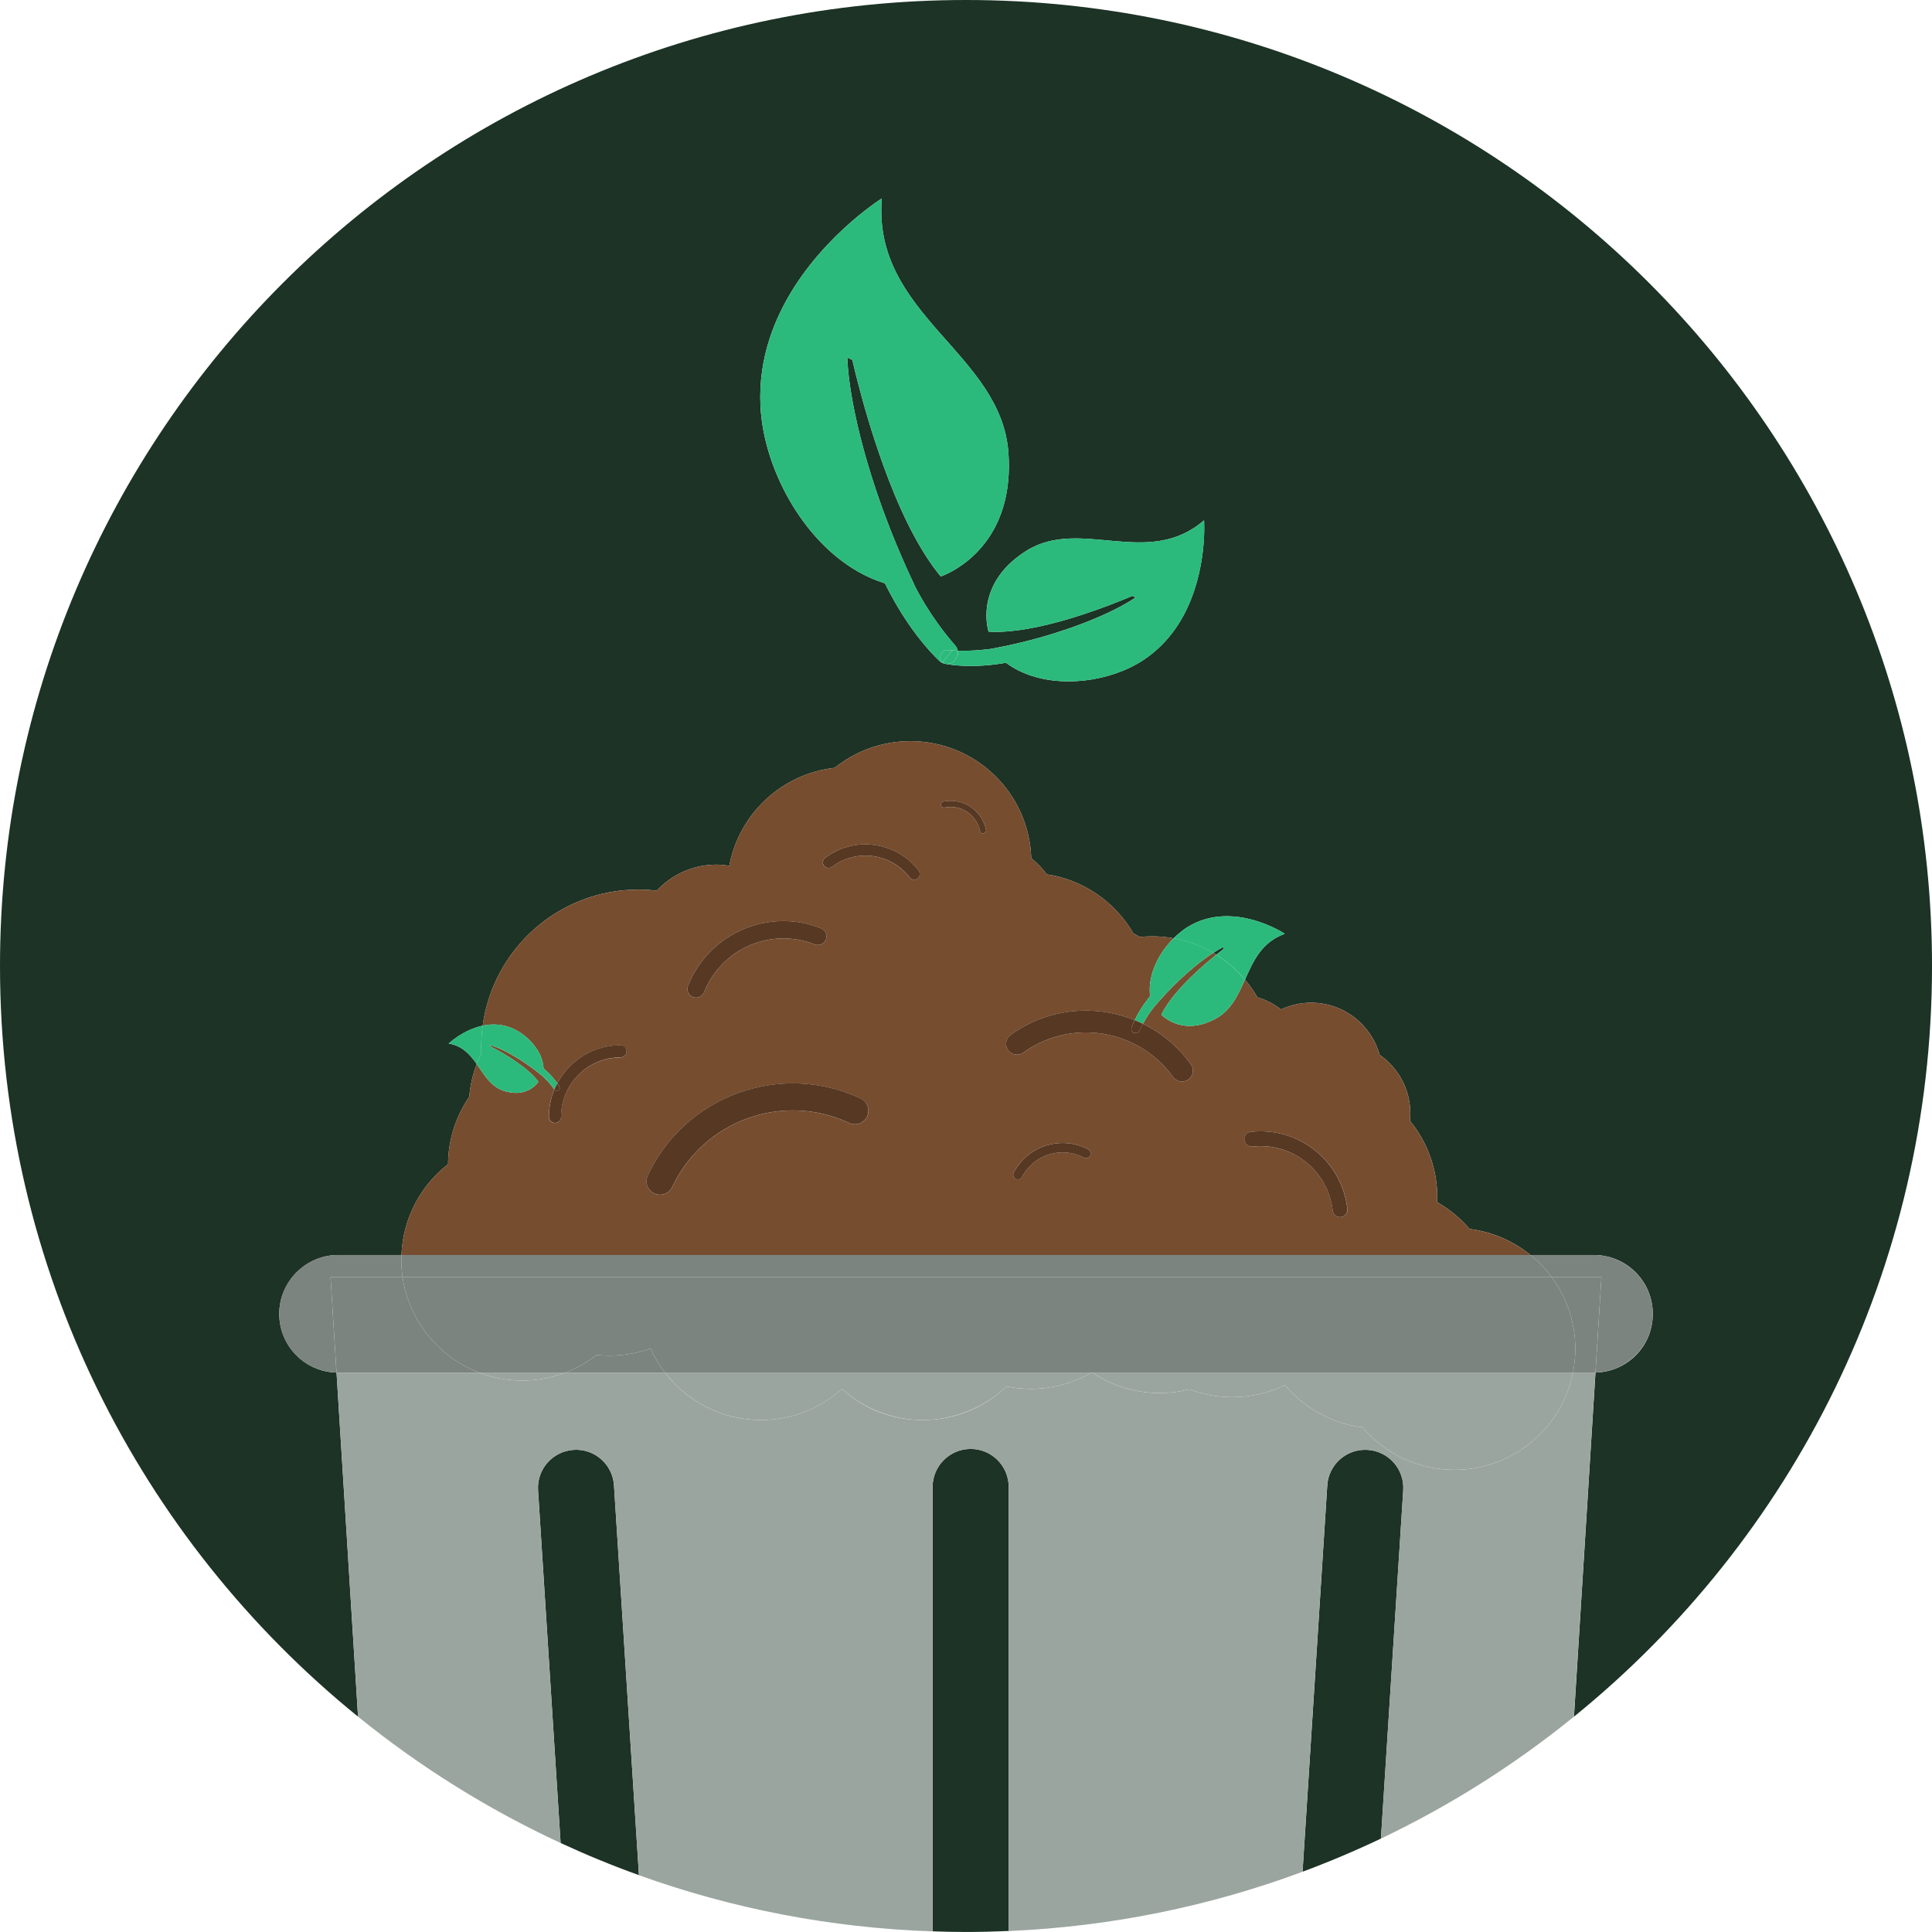 <?xml version="1.0" encoding="UTF-8"?>
<svg id="Calque_2" data-name="Calque 2" xmlns="http://www.w3.org/2000/svg" viewBox="0 0 640.34 640.34">
  <defs>
    <style>
      .cls-1 {
        fill: #7c8480;
      }

      .cls-1, .cls-2, .cls-3, .cls-4, .cls-5, .cls-6 {
        stroke-width: 0px;
      }

      .cls-2 {
        fill: #2bba7c;
      }

      .cls-3 {
        fill: #774d2f;
      }

      .cls-4 {
        fill: #9ba5a0;
      }

      .cls-5 {
        fill: #1c3326;
      }

      .cls-6 {
        fill: #563823;
      }
    </style>
  </defs>
  <g id="Calque_2-2" data-name="Calque 2">
    <g>
      <path class="cls-5" d="m320.17,0C143.35,0,0,143.35,0,320.17c0,100.46,46.28,190.1,118.67,248.8l-7.13-114.04c-10.53-.27-18.98-8.88-18.98-19.47s8.73-19.5,19.5-19.5h21c.46-12.23,6.4-23.06,15.44-30.1.07-8.29,2.65-15.98,7.03-22.35.32-3.8,1.17-7.44,2.47-10.86-2.21-3.13-4.73-6.02-9.29-6.78,0,0,4.76-4.54,11.27-5.92,3.43-25.47,25.23-45.11,51.64-45.11,2.05,0,4.07.13,6.06.36,4.93-5.29,11.94-8.62,19.74-8.62,1.47,0,2.9.15,4.3.37,3.19-17.18,17.33-30.5,34.92-32.46,4.33-3.49,9.4-6.09,14.93-7.54l.04-2,20.63-25.28c-.33-.16-.65-.37-.93-.64-.81-.78-1.78-1.76-2.87-2.96-3.68-4.04-8.75-10.51-13.67-19.84-.49-.94-.98-1.91-1.48-2.9-3.08-.95-6.05-2.25-8.87-3.86-18.76-10.67-31.37-34.62-32.37-54.83-.4-8.1.81-15.62,3.06-22.5.91-2.8,2-5.49,3.2-8.06,11.34-24.16,33.95-38.31,33.95-38.31-3.18,38.71,39.68,51.12,41.98,84.43.88,12.81-2.33,21.84-6.58,28.09-2.75,4.04-5.92,6.92-8.71,8.9-2.16,1.54-4.08,2.55-5.39,3.15-1.1.5-1.77.72-1.77.72-.38-.46-.76-.92-1.12-1.4-7.25-9.3-13.26-22.57-17.92-35.45-.98-2.73-1.91-5.44-2.78-8.09-3.41-10.44-5.86-19.97-7.3-26.05-.07-.26-.13-.52-.18-.77-.54-.28-1.1-.54-1.65-.8.03,1.2.11,2.53.24,3.97.58,6.57,2.2,15.59,5.09,26.24.72,2.63,1.51,5.36,2.38,8.18,2.97,9.57,6.88,20.15,11.85,31.22,1.02,2.29,2.1,4.59,3.21,6.92.34.64.68,1.26,1.02,1.88,2.69,4.83,5.48,8.89,7.87,12.03,1.58,2.08,3,3.76,4.1,5.02.44.5.71,1.09.83,1.7.26,0,.52.02.8.02,2.5.05,5.62-.05,9.1-.48.44-.06.89-.12,1.35-.18,1.61-.3,3.19-.61,4.74-.94,7.53-1.6,14.4-3.55,20.41-5.62,1.77-.61,3.46-1.22,5.08-1.84,6.53-2.51,11.75-5.05,15.33-7.22.79-.47,1.5-.93,2.12-1.36-.34-.19-.68-.37-1.03-.54-.15.06-.3.13-.46.19-3.65,1.54-9.44,3.85-16.06,6.01-1.68.55-3.42,1.09-5.18,1.61-8.33,2.43-17.37,4.33-24.85,4.1-.38,0-.76-.03-1.14-.05,0,0-.14-.42-.29-1.17-.18-.9-.39-2.26-.41-3.94-.03-2.17.26-4.87,1.3-7.79,1.61-4.51,5.03-9.54,11.91-13.88,17.9-11.29,40.29,6,58.91-10.12,0,0,1.21,16.87-6.9,31.71-.86,1.58-1.84,3.14-2.92,4.66-2.68,3.72-6.07,7.16-10.37,9.98-10.71,7.05-27.69,9.56-40.17,3.95-1.88-.84-3.66-1.87-5.29-3.09-.69.12-1.37.23-2.04.33-6.62.98-11.82.81-15.27.43-1.02-.11-1.89-.24-2.59-.36-.08-.01-.15-.04-.23-.06-.37-.06-.72-.17-1.06-.33l-20.63,25.28-.04,2c3.25-.85,6.67-1.31,10.19-1.31,21.71,0,39.37,17.26,40.05,38.8,1.95,1.53,3.68,3.33,5.15,5.34,12.28,1.84,22.74,9.25,28.72,19.58.71.37,1.42.76,2.11,1.18,1.36-.14,2.74-.21,4.14-.21,2.41,0,4.77.23,7.07.64,1.92-1.92,4.06-3.51,6.26-4.64,2.78-1.43,5.62-2.2,8.39-2.51,1.13-.12,2.25-.17,3.34-.16,10.29.14,18.86,5.82,18.86,5.82-7.68,2.75-10.45,9.05-13.2,15.2,1.53,1.82,2.91,3.78,4.1,5.85,2.89.84,5.55,2.23,7.86,4.03,3.03-1.42,6.4-2.23,9.97-2.23,10.83,0,19.93,7.31,22.69,17.27,6.14,4.25,10.17,11.34,10.17,19.38,0,.83-.05,1.66-.13,2.47,5.67,6.91,9.08,15.76,9.08,25.4,0,.53-.02,1.06-.04,1.59,4.09,2.32,7.72,5.33,10.75,8.88,7.6.95,14.53,4.04,20.19,8.63h21.02c10.77,0,19.5,8.73,19.5,19.5s-8.46,19.2-18.99,19.47l-7.13,114.04c72.39-58.7,118.67-148.34,118.67-248.8C640.34,143.35,497,0,320.17,0Z"/>
      <path class="cls-5" d="m321.71,480.23c-6.97,0-12.61,5.65-12.61,12.61v147.28c3.68.13,7.37.21,11.08.21,4.74,0,9.46-.12,14.15-.33v-147.17c0-6.97-5.65-12.61-12.61-12.61Z"/>
      <path class="cls-5" d="m190.11,480.54c-6.95.45-12.23,6.44-11.78,13.39l7.48,116.91c8.46,3.92,17.12,7.48,25.96,10.66l-8.27-129.19c-.44-6.94-6.4-12.23-13.39-11.78Z"/>
      <path class="cls-5" d="m405.48,314.57c.01-.24.02-.47.02-.71-.42.2-.87.44-1.36.72-.61.35-1.29.76-2,1.22.34.2.67.41,1,.62.78-.63,1.5-1.2,2.1-1.66.08-.06.16-.13.24-.19Z"/>
      <path class="cls-5" d="m453.3,480.54c-6.98-.45-12.96,4.84-13.39,11.78l-8.19,128.04c8.85-3.29,17.52-6.96,25.98-10.99l7.39-115.44c.45-6.95-4.83-12.94-11.78-13.39Z"/>
      <path class="cls-3" d="m487.08,407.33c-3.03-3.55-6.67-6.57-10.75-8.88.02-.53.04-1.06.04-1.59,0-9.64-3.41-18.48-9.08-25.4.08-.81.13-1.64.13-2.47,0-8.03-4.03-15.12-10.17-19.38-2.76-9.95-11.86-17.27-22.69-17.27-3.57,0-6.94.82-9.97,2.23-2.32-1.81-4.97-3.19-7.86-4.03-1.19-2.08-2.57-4.03-4.1-5.85-2.31,5.15-4.61,10.2-9.77,12.98-4.36,2.35-8.04,2.66-10.92,2.16-1.86-.32-3.37-.98-4.51-1.64-.88-.51-1.54-1.03-1.96-1.39-.35-.31-.53-.51-.53-.51.1-.21.2-.41.31-.62,2.11-4.03,5.82-8.25,9.6-11.94.8-.78,1.61-1.54,2.4-2.26,2.14-1.96,4.19-3.68,5.89-5.05-.33-.21-.66-.42-1-.62-1.86,1.2-4.03,2.79-6.4,4.75-.81.67-1.64,1.38-2.49,2.14-2.89,2.57-5.98,5.62-9.08,9.13-.64.72-1.28,1.47-1.92,2.23-.17.22-.34.44-.5.66-1.25,1.69-2.22,3.29-2.94,4.62,6.13,3,11.63,7.5,15.89,13.41,1.17,1.62.8,3.88-.82,5.05-1.62,1.17-3.88.8-5.05-.82-11.45-15.92-33.72-19.55-49.64-8.09-1.62,1.17-3.88.8-5.05-.82-1.17-1.62-.8-3.88.82-5.05,12.37-8.9,27.93-10.22,41.12-4.89.88-1.85,2.24-4.27,4.34-6.97.25-.32.51-.65.78-.98-.16-1.23-.17-2.48-.06-3.73.52-5.67,3.68-11.31,7.85-15.46-2.3-.41-4.65-.64-7.07-.64-1.4,0-2.78.07-4.14.21-.69-.41-1.39-.8-2.11-1.18-5.98-10.33-16.44-17.74-28.72-19.58-1.47-2.01-3.19-3.8-5.15-5.34-.68-21.54-18.34-38.8-40.05-38.8-3.52,0-6.93.46-10.19,1.31l-.62,33.3c5.2.98,10.07,3.79,13.51,8.33.62.82.46,2-.36,2.62-.82.62-2,.46-2.62-.36-6.13-8.07-17.68-9.66-25.75-3.53-.82.62-2,.46-2.62-.36-.62-.82-.46-2,.36-2.62,5.18-3.93,11.54-5.2,17.48-4.08l.62-33.3c-5.53,1.45-10.6,4.06-14.93,7.54-17.58,1.95-31.73,15.28-34.92,32.46-1.4-.23-2.83-.37-4.3-.37-7.8,0-14.81,3.33-19.74,8.62-1.99-.23-4.01-.36-6.06-.36-26.41,0-48.21,19.64-51.64,45.11.11-.02.21-.05.32-.07.71-.14,1.44-.24,2.19-.29,1.84-.12,3.77.04,5.75.65,4.93,1.51,10.06,6.12,11.53,11.43.22.8.36,1.61.4,2.43.22.18.42.37.62.55,1.89,1.7,3.13,3.27,3.91,4.42,3.99-7.49,11.88-12.61,20.95-12.61,1.11,0,2.01.9,2.01,2.01s-.9,2.01-2.01,2.01c-10.87,0-19.71,8.84-19.71,19.71,0,1.11-.9,2.01-2.01,2.01s-2.01-.9-2.01-2.01c0-3.23.65-6.3,1.82-9.11-.23-.34-.54-.76-.92-1.25-.63-.79-1.46-1.73-2.48-2.7-.13-.12-.27-.25-.4-.37-.5-.42-1.01-.83-1.51-1.23-2.42-1.92-4.79-3.55-6.97-4.88-.64-.39-1.27-.76-1.87-1.1-2.45-1.38-4.58-2.34-6.17-2.9-.35-.12-.67-.23-.97-.31.03.15.06.31.1.46.06.03.12.06.18.09,1.41.74,3.61,1.94,5.98,3.43.6.38,1.21.78,1.83,1.19,2.89,1.96,5.8,4.27,7.64,6.64.1.12.19.24.28.37,0,0-.09.15-.29.39-.23.29-.6.7-1.12,1.14-.66.56-1.57,1.17-2.74,1.6-1.81.66-4.24.89-7.35-.13-4.31-1.41-6.43-5.3-8.96-8.87-1.3,3.42-2.15,7.06-2.47,10.86-4.38,6.36-6.96,14.05-7.03,22.35-9.04,7.04-14.98,17.87-15.44,30.1h374.21c-5.66-4.59-12.59-7.68-20.19-8.63Zm-259.04-80.6c6.9-17.4,26.66-25.95,44.07-19.05,1.47.58,2.19,2.25,1.61,3.73s-2.25,2.2-3.73,1.61c-14.46-5.73-30.88,1.37-36.61,15.83-.58,1.47-2.25,2.2-3.73,1.61-1.47-.58-2.2-2.25-1.61-3.73Zm59.36,43.32c-1.05,2.24-3.72,3.21-5.96,2.16-22-10.32-48.29-.81-58.61,21.19-1.05,2.24-3.72,3.21-5.96,2.16-2.24-1.05-3.21-3.72-2.16-5.96,12.42-26.48,44.06-37.92,70.54-25.5,2.24,1.05,3.21,3.72,2.16,5.96Zm38.62-93.86c-.55.11-1.08-.24-1.2-.79-1.1-5.37-6.37-8.85-11.74-7.75-.55.11-1.08-.24-1.19-.79-.11-.55.24-1.08.79-1.19,6.47-1.32,12.81,2.86,14.13,9.33.11.55-.24,1.08-.79,1.19Zm35.3,106.82c-.4.76-1.33,1.05-2.09.65-7.42-3.88-16.61-1-20.49,6.41-.4.76-1.33,1.05-2.09.65-.76-.4-1.05-1.33-.65-2.09,4.67-8.93,15.73-12.39,24.66-7.72.76.4,1.05,1.33.65,2.09Zm83.1,20.37c-1.34.15-2.55-.81-2.7-2.16-1.48-13.17-13.4-22.68-26.57-21.2-1.34.15-2.55-.81-2.7-2.16s.81-2.55,2.16-2.7c15.85-1.78,30.2,9.66,31.98,25.52.15,1.34-.81,2.55-2.16,2.7Z"/>
      <path class="cls-6" d="m229.65,330.45c1.47.58,3.14-.14,3.73-1.61,5.73-14.46,22.16-21.56,36.61-15.83,1.47.58,3.14-.14,3.73-1.61s-.14-3.14-1.61-3.73c-17.4-6.9-37.17,1.65-44.07,19.05-.58,1.47.14,3.14,1.61,3.73Z"/>
      <path class="cls-6" d="m285.24,364.08c-26.48-12.42-58.12-.98-70.54,25.5-1.05,2.24-.09,4.91,2.16,5.96,2.24,1.05,4.91.09,5.96-2.16,10.32-22,36.61-31.5,58.61-21.19,2.24,1.05,4.91.09,5.96-2.16s.09-4.91-2.16-5.96Z"/>
      <path class="cls-6" d="m312.67,265.66c-.55.11-.9.65-.79,1.19.11.55.65.9,1.19.79,5.37-1.1,10.64,2.38,11.74,7.75.11.55.65.9,1.2.79.55-.11.9-.65.79-1.19-1.32-6.47-7.66-10.65-14.13-9.33Z"/>
      <path class="cls-6" d="m360.66,380.92c-8.93-4.67-19.99-1.21-24.66,7.72-.4.76-.1,1.69.65,2.09.76.4,1.69.1,2.09-.65,3.88-7.42,13.07-10.29,20.49-6.41.76.4,1.69.1,2.09-.65.4-.76.1-1.69-.65-2.09Z"/>
      <path class="cls-6" d="m414.59,375.15c-1.34.15-2.31,1.36-2.16,2.7s1.36,2.31,2.7,2.16c13.17-1.48,25.09,8.03,26.57,21.2.15,1.34,1.36,2.31,2.7,2.16,1.34-.15,2.31-1.36,2.16-2.7-1.78-15.85-16.13-27.3-31.98-25.52Z"/>
      <path class="cls-2" d="m311.62,217.6h0c.18-.46.37-.91.57-1.36h0c.47-.54,1.18-.85,1.95-.78.42.04.92.08,1.45.11l.45-.55-.45.55c.56.04,1.18.07,1.85.09-.12-.61-.39-1.2-.83-1.7-1.1-1.25-2.52-2.93-4.1-5.02-2.39-3.15-5.18-7.2-7.87-12.03-.34-.62-.68-1.24-1.02-1.88-1.12-2.32-2.19-4.63-3.21-6.92-4.98-11.07-8.89-21.64-11.85-31.22-.87-2.82-1.67-5.55-2.38-8.18-2.89-10.64-4.51-19.67-5.09-26.24-.13-1.44-.21-2.77-.24-3.97.56.26,1.11.52,1.65.8.06.25.12.51.18.77,1.44,6.08,3.89,15.6,7.3,26.05.87,2.65,1.79,5.36,2.78,8.09,4.66,12.88,10.67,26.15,17.92,35.45.37.48.75.95,1.12,1.4,0,0,.66-.21,1.77-.72,1.31-.6,3.23-1.61,5.39-3.15,2.78-1.99,5.96-4.86,8.71-8.9,4.25-6.25,7.47-15.28,6.58-28.09-2.3-33.31-45.16-45.72-41.98-84.43,0,0-22.6,14.16-33.95,38.31-1.21,2.57-2.29,5.26-3.2,8.06-2.24,6.87-3.46,14.39-3.06,22.5,1,20.21,13.61,44.16,32.37,54.83,2.82,1.61,5.79,2.91,8.87,3.86.49,1,.98,1.96,1.48,2.9,4.92,9.33,9.98,15.8,13.67,19.84,1.09,1.2,2.07,2.18,2.87,2.96.28.27.6.47.93.64l.13-.16c-.52-.47-.82-1.17-.76-1.91Z"/>
      <path class="cls-2" d="m312.38,219.51l-.13.16c.34.17.69.28,1.06.33-.35-.1-.67-.26-.93-.5Z"/>
      <path class="cls-2" d="m317.44,217.18h0c-.39.68-.78,1.33-1.2,1.99h0c-.83.72-1.91.99-2.93.84.07.02.15.05.23.06.7.12,1.57.25,2.59.36,3.44.37,8.65.54,15.27-.43.66-.1,1.34-.21,2.04-.33,1.64,1.22,3.42,2.25,5.29,3.09,12.48,5.61,29.46,3.09,40.17-3.95,4.3-2.83,7.69-6.26,10.37-9.98,1.09-1.52,2.06-3.07,2.92-4.66,8.12-14.84,6.9-31.71,6.9-31.71-18.62,16.11-41.01-1.17-58.91,10.12-6.89,4.34-10.31,9.37-11.91,13.88-1.04,2.92-1.32,5.62-1.3,7.79.02,1.68.22,3.04.41,3.94.15.75.29,1.17.29,1.17.38.02.75.04,1.14.05,7.47.23,16.51-1.66,24.85-4.1,1.77-.52,3.5-1.06,5.18-1.61,6.62-2.17,12.41-4.47,16.06-6.01.16-.06.31-.13.46-.19.35.17.69.36,1.03.54-.62.43-1.33.89-2.12,1.36-3.58,2.16-8.8,4.71-15.33,7.22-1.61.62-3.31,1.23-5.08,1.84-6.01,2.06-12.88,4.02-20.41,5.62-1.55.33-3.14.65-4.74.94-.45.07-.9.12-1.35.18-3.48.43-6.6.52-9.1.48-.28,0-.54-.01-.8-.02.1.5.11,1.02,0,1.52Z"/>
      <path class="cls-2" d="m312.38,219.51c.26.23.58.4.93.5,1.02.15,2.1-.12,2.93-.83h0c.41-.66.81-1.32,1.2-1.99h0c.11-.5.1-1.02,0-1.52-.67-.02-1.29-.05-1.85-.09l-3.21,3.94Z"/>
      <path class="cls-2" d="m314.14,215.46c-.77-.07-1.48.24-1.95.78h0c-.2.45-.39.9-.57,1.36h0c-.06.75.24,1.44.76,1.91l3.21-3.94c-.53-.03-1.02-.07-1.45-.11Z"/>
      <path class="cls-2" d="m404.14,314.58c.49-.28.94-.52,1.36-.72,0,.24,0,.47-.02.71-.08.06-.16.12-.24.19-.6.46-1.32,1.03-2.1,1.66,3.59,2.25,6.79,5.04,9.5,8.27,2.76-6.16,5.52-12.46,13.2-15.2,0,0-8.57-5.69-18.86-5.82-1.1-.02-2.21.03-3.34.16-2.77.31-5.61,1.08-8.39,2.51-2.19,1.13-4.33,2.73-6.26,4.64,4.72.84,9.16,2.49,13.15,4.83.71-.46,1.39-.87,2-1.22Z"/>
      <path class="cls-2" d="m403.14,316.42c-1.7,1.37-3.75,3.09-5.89,5.05-.79.73-1.6,1.48-2.4,2.26-3.78,3.69-7.49,7.91-9.6,11.94-.11.21-.21.41-.31.62,0,0,.18.2.53.51.42.36,1.08.88,1.96,1.39,1.14.66,2.66,1.32,4.51,1.64,2.87.5,6.56.19,10.92-2.16,5.16-2.78,7.46-7.83,9.77-12.98-2.71-3.23-5.91-6.02-9.5-8.27Z"/>
      <path class="cls-2" d="m381.2,330.16c-.27.33-.53.66-.78.98-2.1,2.71-3.47,5.12-4.34,6.97.92.37,1.84.78,2.74,1.21.72-1.33,1.69-2.93,2.94-4.62.16-.22.33-.44.5-.66.64-.76,1.28-1.51,1.92-2.23,3.1-3.51,6.19-6.57,9.08-9.13.85-.76,1.68-1.47,2.49-2.14,2.37-1.96,4.54-3.54,6.4-4.75-3.99-2.34-8.43-3.99-13.15-4.83-4.17,4.15-7.33,9.79-7.85,15.46-.11,1.25-.1,2.5.06,3.73Z"/>
      <path class="cls-2" d="m159.5,346.96c0-2.38.17-4.72.48-7.02-6.51,1.38-11.27,5.92-11.27,5.92,4.56.76,7.08,3.65,9.29,6.78.46-1.21.98-2.4,1.55-3.56-.03-.71-.05-1.41-.05-2.13Z"/>
      <path class="cls-2" d="m166.96,361.52c3.11,1.02,5.54.79,7.35.13,1.17-.43,2.08-1.03,2.74-1.6.52-.44.89-.85,1.12-1.14.19-.24.29-.39.29-.39-.09-.12-.18-.24-.28-.37-1.85-2.37-4.75-4.69-7.64-6.64-.61-.41-1.22-.81-1.83-1.19-2.37-1.49-4.57-2.7-5.98-3.43-.06-.03-.12-.06-.18-.09-.04-.15-.07-.31-.1-.46.29.08.62.18.97.31,1.59.55,3.72,1.52,6.17,2.9.6.34,1.23.71,1.87,1.1,2.18,1.33,4.55,2.96,6.97,4.88.5.4,1,.81,1.51,1.23.14.12.27.25.4.37,1.03.97,1.85,1.91,2.48,2.7.39.49.69.91.92,1.25.29-.69.61-1.35.95-2.01-.78-1.15-2.02-2.72-3.91-4.42-.2-.18-.41-.36-.62-.55-.04-.82-.18-1.64-.4-2.43-1.46-5.3-6.6-9.92-11.53-11.43-1.98-.61-3.91-.78-5.75-.65-.75.05-1.48.15-2.19.29-.11.02-.21.05-.32.07-.31,2.3-.48,4.64-.48,7.02,0,.71.03,1.42.05,2.13-.57,1.15-1.09,2.34-1.55,3.56,2.52,3.57,4.65,7.46,8.96,8.87Z"/>
      <path class="cls-6" d="m273.48,284.33c-.82.62-.98,1.8-.36,2.62.62.82,1.8.98,2.62.36,8.07-6.13,19.62-4.54,25.75,3.53.62.82,1.8.98,2.62.36.82-.62.98-1.8.36-2.62-3.44-4.54-8.31-7.34-13.51-8.33l-.03,1.86.03-1.86c-5.94-1.12-12.3.15-17.48,4.08Z"/>
      <path class="cls-6" d="m185.4,360.15c.24.42.12.95-.27,1.22h0c-.19.06-.38.12-.57.17h0c-.29,0-.57-.15-.74-.41-.02-.02-.04-.06-.06-.08-1.17,2.81-1.82,5.88-1.82,9.11,0,1.11.9,2.01,2.01,2.01s2.01-.9,2.01-2.01c0-10.87,8.84-19.71,19.71-19.71,1.11,0,2.01-.9,2.01-2.01s-.9-2.01-2.01-2.01c-9.07,0-16.96,5.11-20.95,12.61.05.07.1.14.14.2.23.34.41.65.55.89Z"/>
      <path class="cls-6" d="m183.81,361.15c.17.26.45.4.74.41h0c.19-.05.38-.11.57-.17h0c.39-.28.51-.81.27-1.23-.14-.25-.32-.55-.55-.89-.04-.06-.09-.14-.14-.2-.35.65-.67,1.32-.95,2.01.02.02.04.06.06.08Z"/>
      <path class="cls-6" d="m377.67,341.63c-.19.43-.57.71-1,.8h0c-.3-.03-.59-.06-.89-.1h0c-.66-.31-.98-1.06-.74-1.75.15-.41.33-.91.58-1.48.13-.31.28-.64.45-.99-13.19-5.34-28.74-4.02-41.12,4.89-1.62,1.17-1.99,3.43-.82,5.05,1.17,1.62,3.43,1.99,5.05.82,15.92-11.45,38.18-7.82,49.64,8.09,1.17,1.62,3.43,1.99,5.05.82,1.62-1.17,1.99-3.43.82-5.05-4.26-5.92-9.76-10.42-15.89-13.41-.01.02-.02.04-.04.06-.48.89-.84,1.65-1.11,2.24Z"/>
      <path class="cls-6" d="m375.62,339.1c-.25.57-.44,1.07-.58,1.48-.25.69.08,1.44.74,1.75h0c.3.04.59.08.89.1h0c.43-.09.8-.37,1-.8.26-.59.63-1.35,1.11-2.24.01-.02.02-.04.04-.06-.9-.44-1.81-.84-2.74-1.21-.16.35-.32.68-.45.99Z"/>
      <path class="cls-4" d="m528.29,454.95h-6.94c-3.66,18.37-19.86,32.21-39.3,32.21-12.21,0-23.15-5.47-30.5-14.09-10.27-1.29-19.33-6.45-25.66-13.99-5.28,2.56-11.21,4-17.47,4-5.01,0-9.8-.93-14.22-2.6-3.16.8-6.46,1.23-9.87,1.23-8.24,0-15.9-2.49-22.26-6.75h-.37c-5.9,3.41-12.73,5.38-20.03,5.38-2.77,0-5.46-.28-8.07-.81-7.2,6.89-16.95,11.13-27.71,11.13s-19.73-3.9-26.84-10.31c-7.11,6.41-16.51,10.31-26.84,10.31-12.96,0-24.47-6.16-31.79-15.7h-33.08c-4.43,1.69-9.23,2.62-14.25,2.62s-9.83-.93-14.27-2.62h-46.77c-.17,0-.34-.02-.51-.03l7.13,114.04c20.45,16.58,42.98,30.69,67.14,41.88l-7.48-116.91c-.45-6.95,4.83-12.94,11.78-13.39,7-.45,12.96,4.84,13.39,11.78l8.27,129.19c30.56,10.99,63.26,17.46,97.32,18.62v-147.28c0-6.97,5.65-12.61,12.61-12.61s12.61,5.65,12.61,12.61v147.17c34.12-1.48,66.86-8.3,97.4-19.65l8.19-128.04c.44-6.94,6.42-12.23,13.39-11.78,6.95.45,12.23,6.44,11.78,13.39l-7.39,115.44c22.97-10.94,44.42-24.54,63.97-40.4l7.13-114.04c-.17,0-.34.03-.51.03Z"/>
      <path class="cls-4" d="m252.22,470.65c10.32,0,19.73-3.9,26.84-10.31,7.1,6.41,16.51,10.31,26.84,10.31s20.51-4.24,27.71-11.13c2.61.53,5.31.81,8.07.81,7.3,0,14.14-1.97,20.03-5.38h-141.27c7.32,9.54,18.83,15.7,31.79,15.7Z"/>
      <path class="cls-4" d="m384.33,461.7c3.41,0,6.71-.43,9.87-1.23,4.42,1.68,9.21,2.6,14.22,2.6,6.26,0,12.19-1.44,17.47-4,6.33,7.54,15.39,12.71,25.66,13.99,7.35,8.62,18.28,14.09,30.5,14.09,19.44,0,35.65-13.84,39.3-32.21h-159.28c6.37,4.26,14.02,6.75,22.26,6.75Z"/>
      <path class="cls-4" d="m173.09,457.57c5.02,0,9.83-.93,14.25-2.62h-28.52c4.43,1.69,9.24,2.62,14.27,2.62Z"/>
      <path class="cls-1" d="m133.43,423.3c-.28-1.9-.42-3.83-.42-5.81,0-.52.03-1.03.04-1.54h-21c-10.77,0-19.5,8.73-19.5,19.5s8.46,19.2,18.98,19.47l-1.98-31.62h23.87Z"/>
      <path class="cls-1" d="m514.3,423.3h16.48l-1.98,31.62c10.53-.27,18.99-8.88,18.99-19.47s-8.73-19.5-19.5-19.5h-21.02c2.64,2.14,5.01,4.61,7.03,7.35Z"/>
      <path class="cls-1" d="m133.43,423.3h380.87c-2.02-2.74-4.39-5.2-7.03-7.35H133.05c-.02.51-.04,1.02-.04,1.54,0,1.97.15,3.91.42,5.81Z"/>
      <path class="cls-1" d="m361.7,454.95h.37c-.06-.04-.11-.07-.17-.11-.07.04-.13.07-.2.11Z"/>
      <path class="cls-1" d="m201.99,449.32c-1.44,0-2.86-.08-4.26-.23-3.12,2.44-6.62,4.42-10.39,5.86h33.08c-1.89-2.46-3.51-5.15-4.79-8.02-4.26,1.54-8.85,2.39-13.64,2.39Z"/>
      <path class="cls-1" d="m158.82,454.95c-13.35-5.09-23.28-17.1-25.39-31.65h-23.87l1.98,31.62c.17,0,.34.03.51.03h46.77Z"/>
      <path class="cls-1" d="m514.3,423.3c4.91,6.65,7.82,14.87,7.82,23.78,0,2.69-.27,5.32-.78,7.87h6.94c.17,0,.34-.02.51-.03l1.98-31.62h-16.48Z"/>
      <path class="cls-1" d="m514.3,423.3H133.43c2.11,14.55,12.04,26.56,25.39,31.65h28.52c3.77-1.44,7.27-3.42,10.39-5.86,1.4.15,2.82.23,4.26.23,4.79,0,9.38-.84,13.64-2.39,1.29,2.87,2.9,5.56,4.79,8.02h141.27c.07-.04.13-.07.2-.11.06.04.11.07.17.11h159.28c.51-2.55.78-5.18.78-7.87,0-8.91-2.91-17.13-7.82-23.78Z"/>
    </g>
  </g>
</svg>